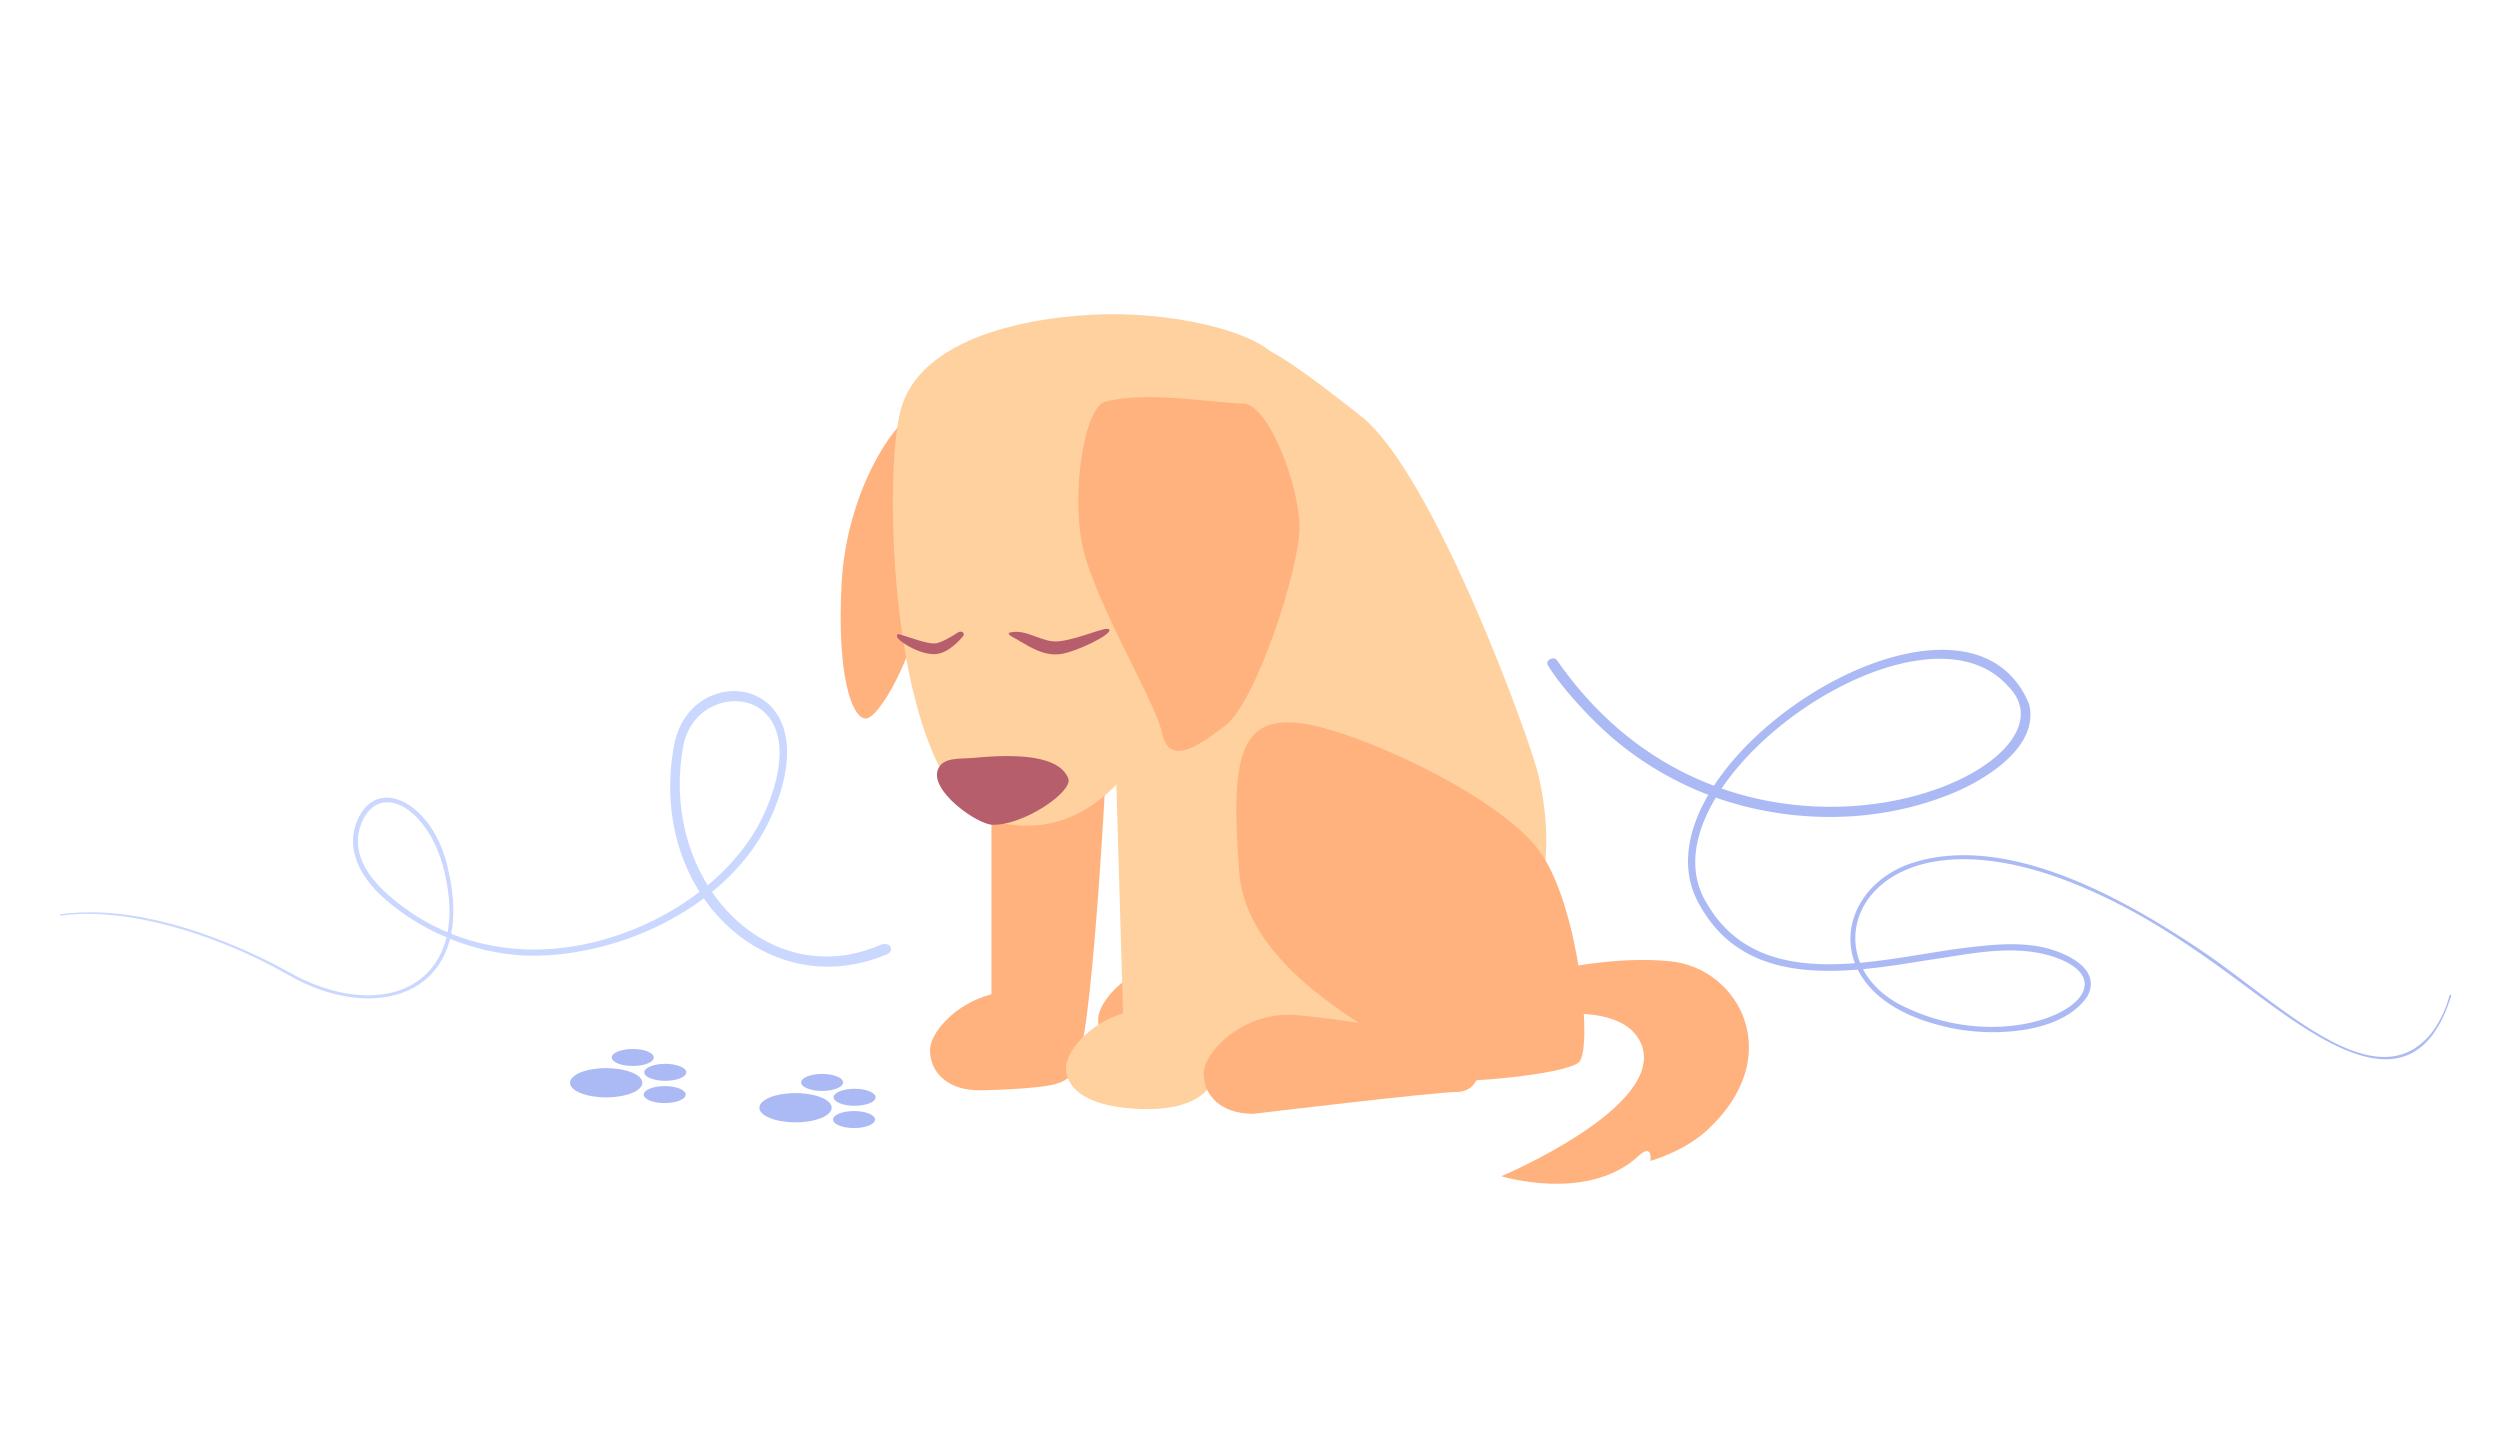 <svg xmlns="http://www.w3.org/2000/svg" data-name="Layer 1" viewBox="0 0 3500 2000"><path fill="#ffb27d" d="M1553.44,923.15C1550.23,868.53,1388,1071,1388,1071v321c-51,13.15-86,54.16-86,78.22,0,30.52,24.09,56.23,69.08,56.23,0,0,79-1.1,106.83-8.84,28.92-8,31.23-28.66,36.15-50.6C1535,1373.79,1556.14,969,1553.44,923.15Z"/><path fill="#ffb27d" d="M1606.46,1483.83c-45,0-69.08-25.7-69.08-56.23s56.23-88.36,130.13-81.93,258.65,35.34,258.65,57.84-6.43,49.8-35.34,49.8S1606.46,1483.83,1606.46,1483.83Z"/><path fill="#ffd19f" d="M1619.31,473.31c133.34,1.61,119.69-21.68,286,109.25,101.87,80.22,238.07,455.76,249,504.46,81.93,364.68-338.59,488.35-441.8,393.6C1492,1278.2,1794.42,756.07,1728.56,695S1619.31,473.31,1619.31,473.31Z"/><path fill="#ffd19f" d="M1739.85,935.2c-3.21-54.63-182.34-21.69-182.34-21.69l14.75,505.08c-47.64,14.72-79.82,53.4-79.82,76.49,0,30.52,31.8,52.77,93.78,57,96.4,6.63,116.68-35.34,116.68-57.83C1702.9,1486.37,1742.58,981.54,1739.85,935.2Z"/><path fill="#ffb27d" d="M2150.26,1364.91c40-12.08,121.55-26.26,189.36-19,95.38,10.22,162.76,133.36,50,236.62-33,30.21-79,42.72-79,42.72s3.59-25.62-16.57-7c-71.17,65.9-192.17,28.43-192.17,28.43s231.69-97.63,195.88-185c-24.86-60.64-140.06-38.69-140.06-38.69Z"/><path fill="#ffb27d" d="M1294,569.71c-38.55,9.64-108.44,115.67-115.67,245.8s14.46,190.38,33.74,190.38,67.47-89.17,77.11-156.64S1294,569.71,1294,569.71Z"/><path fill="#ffd19f" d="M1398.08,1151.63c115.67,24.5,184-57.83,248.21-169.49,45.77-79.53,154.23-412.08,149.41-462.69s-144.59-81.93-248.21-79.52-260.27,31.33-286.77,135S1248.88,1120,1398.08,1151.63Z"/><path fill="#ffb27d" d="M1754.26,1559.34c-45,0-69.08-25.7-69.08-56.23s56.23-88.36,130.13-81.93S2074,1456.52,2074,1479s-6.42,49.81-35.34,49.81S1754.26,1559.34,1754.26,1559.34Z"/><path fill="#b75e6d" d="M1415,885.27c23.28-4.82,43.83,15,67.15,12.57,29.68-3.12,67.22-22.05,70.78-16.46,5,6.66-47.82,32-68.89,34.41-21.71,2.51-39-8.16-56.44-18.21C1423.89,894.49,1405.18,887.31,1415,885.27Z"/><path fill="#b75e6d" d="M1348.2,890.82c-4.09,4.6-19.71,23.37-38,24.86-18.74,1.53-45.16-12.95-53.08-22-2.82-3.21-1.19-6.57,1.84-5.73,14.71,4.08,37.65,13.53,50,12.88,9.14-.48,29.07-13.27,31-14.71C1346.53,881.35,1351.71,886.88,1348.2,890.82Z"/><path fill="#b75e6d" d="M1364.27,1060.91c99-9.54,124.11,10.84,131.34,28.92s-62.46,66.07-106.14,64.86c-21.71-.6-87.65-47.29-76.51-77.11C1319.79,1059.3,1343.74,1062.89,1364.27,1060.91Z"/><path fill="#ffb27d" d="M1547,562.48c58.12-15.85,156.63,2.41,192.78,2.41s79.53,115.67,79.53,173.5-60.25,243.4-103.63,277.13-79.52,55.43-89.16,9.64-101.21-192.78-113.26-272.31S1520.51,569.71,1547,562.48Z"/><path fill="#ffb27d" d="M2032.19,1511.15C1998,1477,1747.83,1382.62,1735,1222s1.61-215.28,77.12-210.46,290.78,102.82,345.4,183.15,72.3,274.72,53,292.39S2038.62,1517.57,2032.19,1511.15Z"/><path fill="#cad7ff" d="M1241.94,1335.91c-170.78,72.12-336.85-90.93-298-293.5,23.56-122.94,223.56-98,135.89,100.59-55.08,124.75-211.44,197.93-341.71,194.86-56.74-1.33-138.62-24.27-202.12-81.86-32-29-52.46-67.59-36-106.77,28.22-67.17,108.22-23.17,127.23,67.38.69,3.19,2.43,11.34,3.1,14.46,29.32,156.21-94.67,201.75-214.86,140.31l-34.29-18.76c-83.52-44-201.64-83-294.19-71-.94.81-6.71-.66-.93-1.82,99.7-13.13,211.42,26.56,296.83,69.58l34.36,18.57c124,61.75,236.36,9.49,207.49-135.81l-3.12-14.18c-21.87-88.35-91.05-125.06-115.38-66-15.87,38.55,7,73.4,34.58,98.39,67.87,61.48,144.1,77.37,197.52,78.92,134.58,3.91,282.11-78.57,332.19-191.69,80.51-181.86-96-193.63-114.09-92.53-33.83,188.66,118.88,347.12,277.78,277.22C1247.68,1318.59,1251.88,1331.57,1241.94,1335.91Z"/><path fill="#abbaf4" d="M2179.68,924.18c254.5,367.05,751,153.37,631,35.88-125.71-139.66-520,141.18-421.75,303.5,2.12,3.93,4.59,7.65,7,11.43,79.28,118.89,247.91,63.89,360.77,51.35,33-4,66.17-7.06,98.95-1.06,32.38,6.16,88.67,29.46,66.42,70-38.57,56.14-144.9,55.61-197,42.44-180.66-40.7-161.28-192.45-47.82-229.65,134-43,298.65,52.17,399.69,119.33,111.62,74.19,241.08,209.7,321,125.9,18-18.88,28-46.44,30.94-58.35.71-2.82,3.55-3.11,2.53.12-55.82,177.06-204.88,45.17-316.3-35.55-68.95-50-129.76-88.13-202-118.59-306.39-128.43-395.31,104.19-242.22,170.75,162.26,75.12,334.31-32.66,198.75-73.89-56.37-16-115.31-1.3-171.93,6.55-109,17.77-241.88,39.12-310-63.88-2.51-4-5.12-7.89-7.36-12C2267,1077.89,2749.5,764.56,2840.72,985.75c14.55,59-58.89,103.33-98.71,121.19-101.31,44.57-218.75,47.35-322.52,15.45a459.18,459.18,0,0,1-153.12-81.92c-37.39-30.11-82-80-99.37-109.23C2162.88,924.29,2175.57,918.17,2179.68,924.18Z"/><ellipse cx="848.64" cy="1515.86" fill="#abbaf4" rx="50.61" ry="20.48"/><ellipse cx="885.87" cy="1480.47" fill="#abbaf4" rx="29.4" ry="11.9"/><ellipse cx="931.36" cy="1501.26" fill="#abbaf4" rx="29.4" ry="11.9"/><ellipse cx="930.58" cy="1532.43" fill="#abbaf4" rx="29.4" ry="11.9"/><ellipse cx="1113.73" cy="1550.81" fill="#abbaf4" rx="50.61" ry="20.48"/><ellipse cx="1150.95" cy="1515.41" fill="#abbaf4" rx="29.4" ry="11.9"/><ellipse cx="1196.44" cy="1536.2" fill="#abbaf4" rx="29.4" ry="11.9"/><ellipse cx="1195.66" cy="1567.37" fill="#abbaf4" rx="29.4" ry="11.9"/></svg>